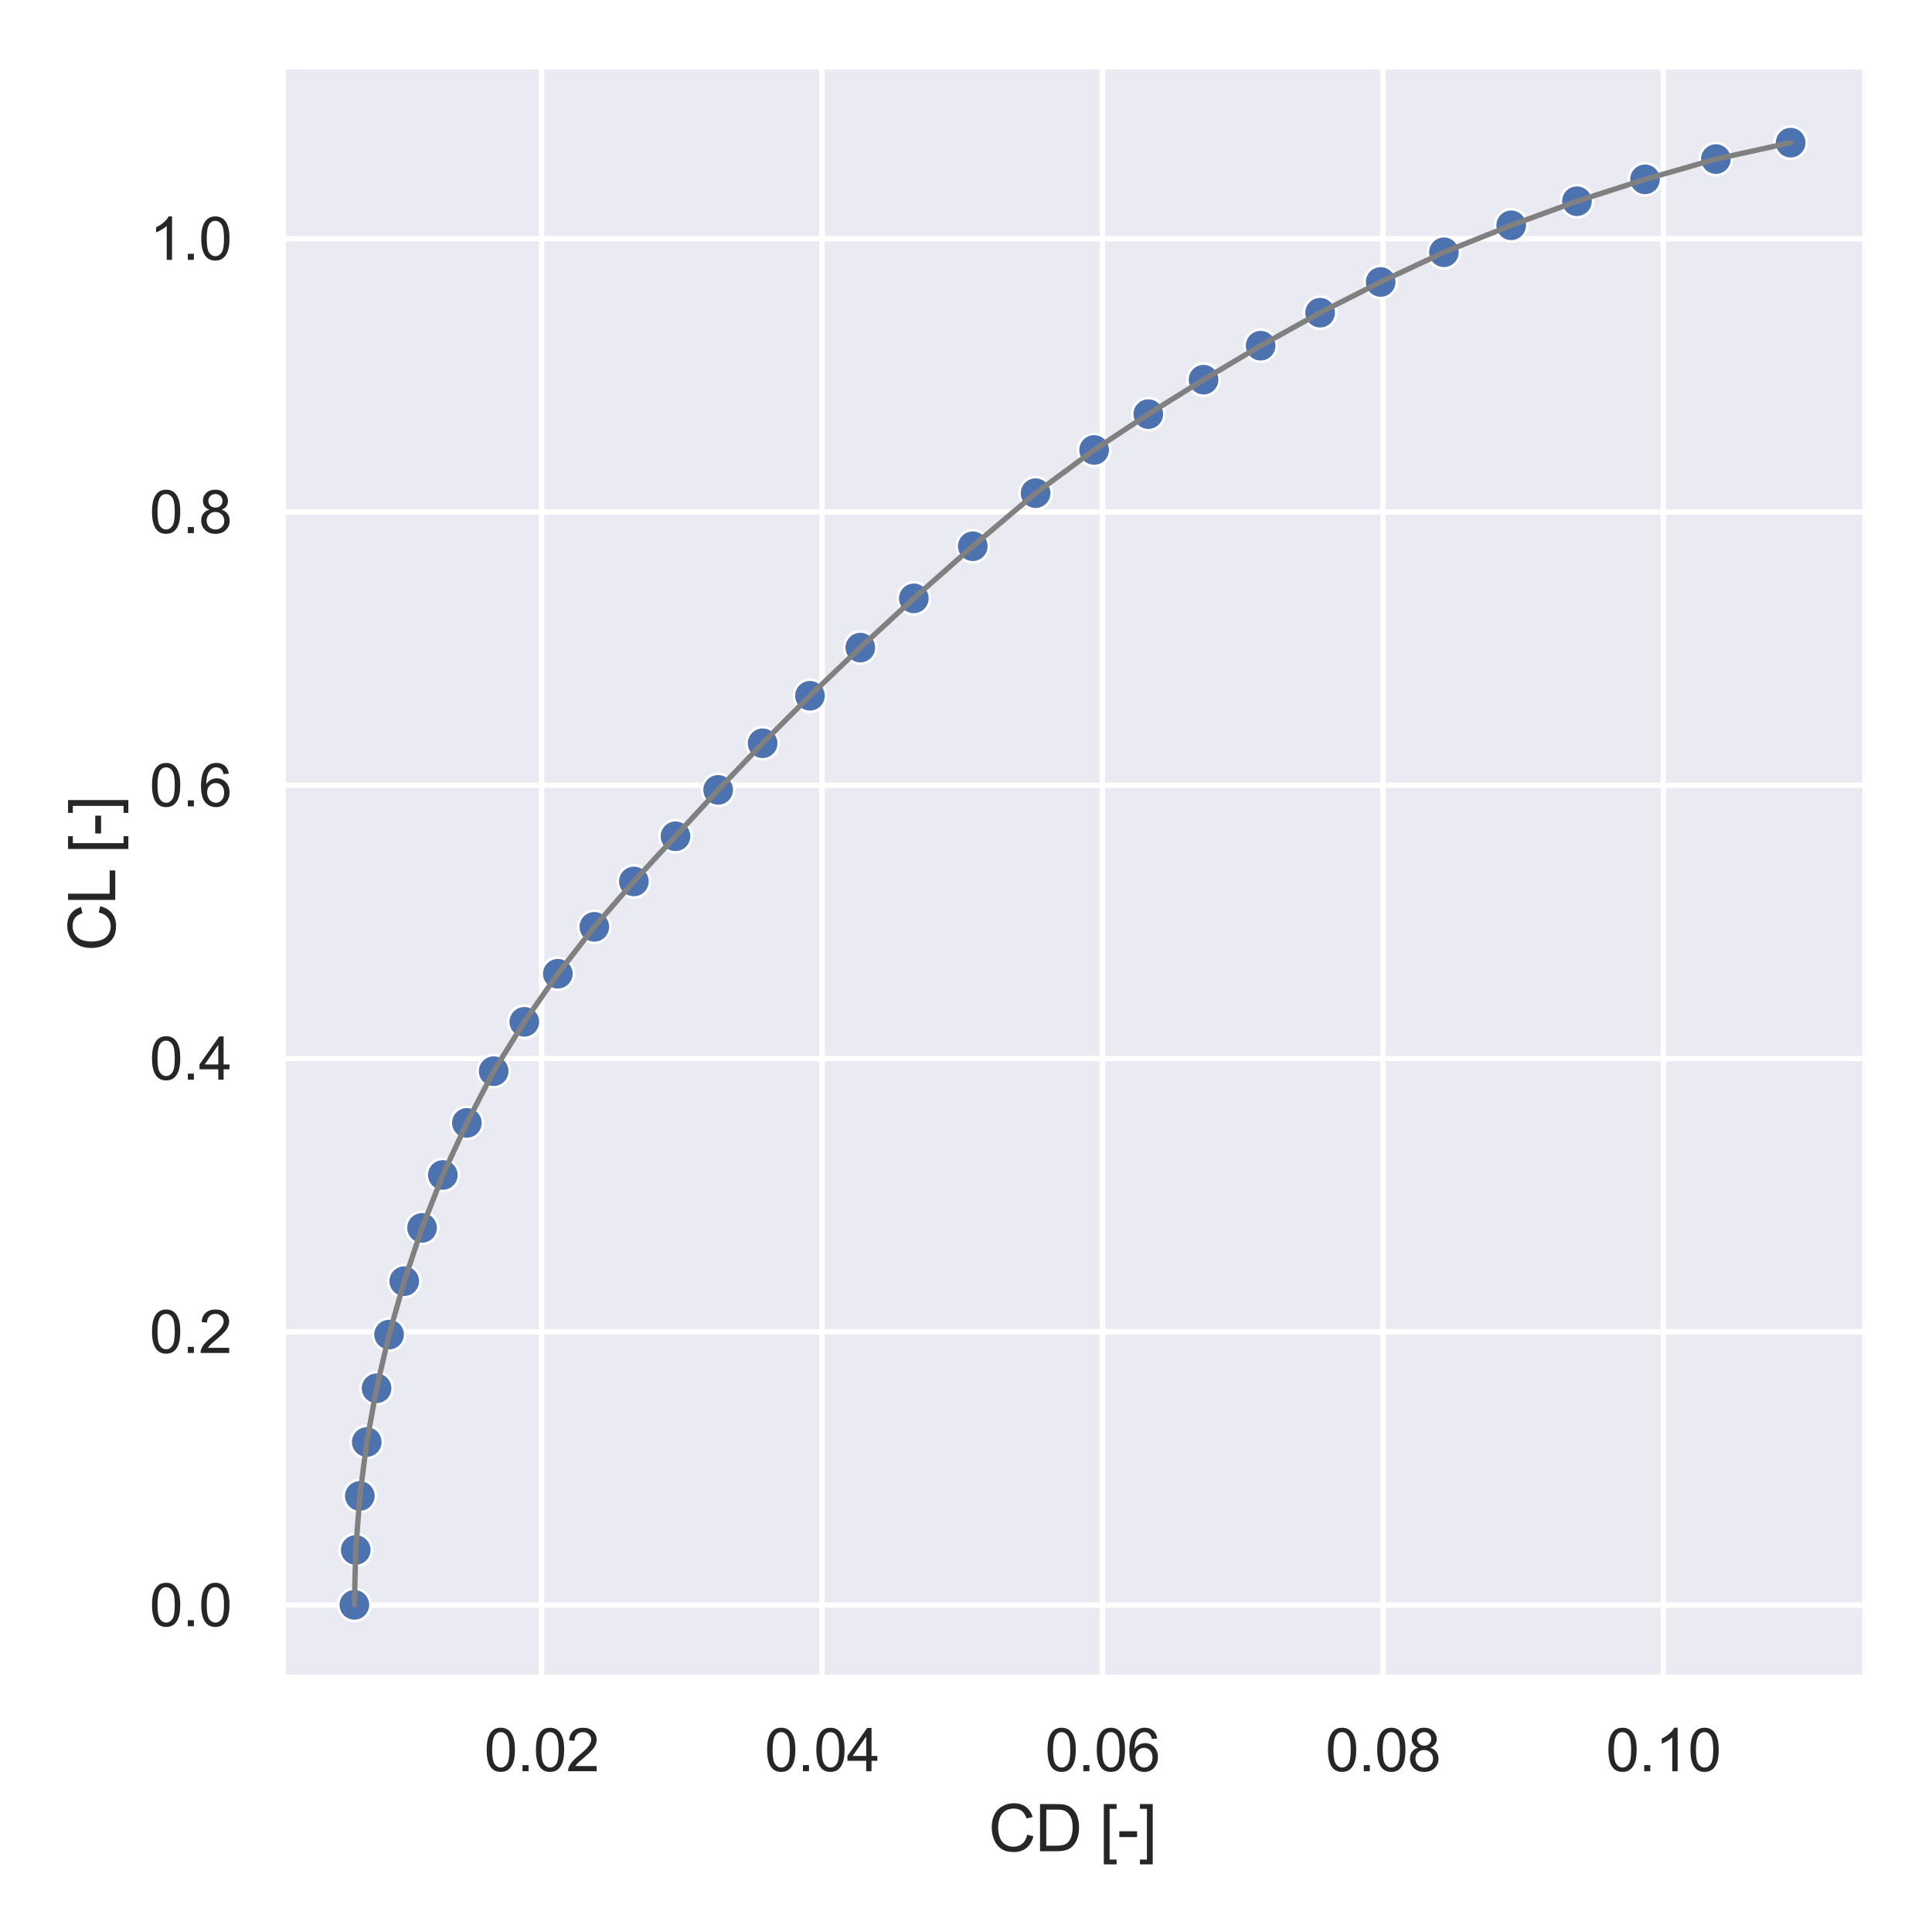 <?xml version="1.0" encoding="utf-8" standalone="no"?>
<!DOCTYPE svg PUBLIC "-//W3C//DTD SVG 1.1//EN"
  "http://www.w3.org/Graphics/SVG/1.1/DTD/svg11.dtd">
<svg xmlns:xlink="http://www.w3.org/1999/xlink" width="360pt" height="360pt" viewBox="0 0 360 360" xmlns="http://www.w3.org/2000/svg" version="1.1">
 <defs>
  <style type="text/css">*{stroke-linejoin: round; stroke-linecap: butt}</style>
 </defs>
 <g id="figure_1">
  <g id="patch_1">
   <path d="M 0 360 
L 360 360 
L 360 0 
L 0 0 
z
" style="fill: #ffffff"/>
  </g>
  <g id="axes_1">
   <g id="patch_2">
    <path d="M 52.65 312.66 
L 347.04 312.66 
L 347.04 12.96 
L 52.65 12.96 
z
" style="fill: #eaeaf2"/>
   </g>
   <g id="matplotlib.axis_1">
    <g id="xtick_1">
     <g id="line2d_1">
      <path d="M 100.924 312.66 
L 100.924 12.96 
" clip-path="url(#pe543afd18e)" style="fill: none; stroke: #ffffff; stroke-linecap: round"/>
     </g>
     <g id="text_1">
      <!-- 0.02 -->
      <g style="fill: #262626" transform="translate(90.22 330.034) scale(0.11 -0.11)">
       <defs>
        <path id="ArialMT-30" d="M 266 2259 
Q 266 3072 433 3567 
Q 600 4063 929 4331 
Q 1259 4600 1759 4600 
Q 2128 4600 2406 4451 
Q 2684 4303 2865 4023 
Q 3047 3744 3150 3342 
Q 3253 2941 3253 2259 
Q 3253 1453 3087 958 
Q 2922 463 2592 192 
Q 2263 -78 1759 -78 
Q 1097 -78 719 397 
Q 266 969 266 2259 
z
M 844 2259 
Q 844 1131 1108 757 
Q 1372 384 1759 384 
Q 2147 384 2411 759 
Q 2675 1134 2675 2259 
Q 2675 3391 2411 3762 
Q 2147 4134 1753 4134 
Q 1366 4134 1134 3806 
Q 844 3388 844 2259 
z
" transform="scale(0.016)"/>
        <path id="ArialMT-2e" d="M 581 0 
L 581 641 
L 1222 641 
L 1222 0 
L 581 0 
z
" transform="scale(0.016)"/>
        <path id="ArialMT-32" d="M 3222 541 
L 3222 0 
L 194 0 
Q 188 203 259 391 
Q 375 700 629 1000 
Q 884 1300 1366 1694 
Q 2113 2306 2375 2664 
Q 2638 3022 2638 3341 
Q 2638 3675 2398 3904 
Q 2159 4134 1775 4134 
Q 1369 4134 1125 3890 
Q 881 3647 878 3216 
L 300 3275 
Q 359 3922 746 4261 
Q 1134 4600 1788 4600 
Q 2447 4600 2831 4234 
Q 3216 3869 3216 3328 
Q 3216 3053 3103 2787 
Q 2991 2522 2730 2228 
Q 2469 1934 1863 1422 
Q 1356 997 1212 845 
Q 1069 694 975 541 
L 3222 541 
z
" transform="scale(0.016)"/>
       </defs>
       <use xlink:href="#ArialMT-30"/>
       <use xlink:href="#ArialMT-2e" x="55.615"/>
       <use xlink:href="#ArialMT-30" x="83.398"/>
       <use xlink:href="#ArialMT-32" x="139.014"/>
      </g>
     </g>
    </g>
    <g id="xtick_2">
     <g id="line2d_2">
      <path d="M 153.177 312.66 
L 153.177 12.96 
" clip-path="url(#pe543afd18e)" style="fill: none; stroke: #ffffff; stroke-linecap: round"/>
     </g>
     <g id="text_2">
      <!-- 0.04 -->
      <g style="fill: #262626" transform="translate(142.474 330.034) scale(0.11 -0.11)">
       <defs>
        <path id="ArialMT-34" d="M 2069 0 
L 2069 1097 
L 81 1097 
L 81 1613 
L 2172 4581 
L 2631 4581 
L 2631 1613 
L 3250 1613 
L 3250 1097 
L 2631 1097 
L 2631 0 
L 2069 0 
z
M 2069 1613 
L 2069 3678 
L 634 1613 
L 2069 1613 
z
" transform="scale(0.016)"/>
       </defs>
       <use xlink:href="#ArialMT-30"/>
       <use xlink:href="#ArialMT-2e" x="55.615"/>
       <use xlink:href="#ArialMT-30" x="83.398"/>
       <use xlink:href="#ArialMT-34" x="139.014"/>
      </g>
     </g>
    </g>
    <g id="xtick_3">
     <g id="line2d_3">
      <path d="M 205.431 312.66 
L 205.431 12.96 
" clip-path="url(#pe543afd18e)" style="fill: none; stroke: #ffffff; stroke-linecap: round"/>
     </g>
     <g id="text_3">
      <!-- 0.06 -->
      <g style="fill: #262626" transform="translate(194.727 330.034) scale(0.11 -0.11)">
       <defs>
        <path id="ArialMT-36" d="M 3184 3459 
L 2625 3416 
Q 2550 3747 2413 3897 
Q 2184 4138 1850 4138 
Q 1581 4138 1378 3988 
Q 1113 3794 959 3422 
Q 806 3050 800 2363 
Q 1003 2672 1297 2822 
Q 1591 2972 1913 2972 
Q 2475 2972 2870 2558 
Q 3266 2144 3266 1488 
Q 3266 1056 3080 686 
Q 2894 316 2569 119 
Q 2244 -78 1831 -78 
Q 1128 -78 684 439 
Q 241 956 241 2144 
Q 241 3472 731 4075 
Q 1159 4600 1884 4600 
Q 2425 4600 2770 4297 
Q 3116 3994 3184 3459 
z
M 888 1484 
Q 888 1194 1011 928 
Q 1134 663 1356 523 
Q 1578 384 1822 384 
Q 2178 384 2434 671 
Q 2691 959 2691 1453 
Q 2691 1928 2437 2201 
Q 2184 2475 1800 2475 
Q 1419 2475 1153 2201 
Q 888 1928 888 1484 
z
" transform="scale(0.016)"/>
       </defs>
       <use xlink:href="#ArialMT-30"/>
       <use xlink:href="#ArialMT-2e" x="55.615"/>
       <use xlink:href="#ArialMT-30" x="83.398"/>
       <use xlink:href="#ArialMT-36" x="139.014"/>
      </g>
     </g>
    </g>
    <g id="xtick_4">
     <g id="line2d_4">
      <path d="M 257.685 312.66 
L 257.685 12.96 
" clip-path="url(#pe543afd18e)" style="fill: none; stroke: #ffffff; stroke-linecap: round"/>
     </g>
     <g id="text_4">
      <!-- 0.08 -->
      <g style="fill: #262626" transform="translate(246.981 330.034) scale(0.11 -0.11)">
       <defs>
        <path id="ArialMT-38" d="M 1131 2484 
Q 781 2613 612 2850 
Q 444 3088 444 3419 
Q 444 3919 803 4259 
Q 1163 4600 1759 4600 
Q 2359 4600 2725 4251 
Q 3091 3903 3091 3403 
Q 3091 3084 2923 2848 
Q 2756 2613 2416 2484 
Q 2838 2347 3058 2040 
Q 3278 1734 3278 1309 
Q 3278 722 2862 322 
Q 2447 -78 1769 -78 
Q 1091 -78 675 323 
Q 259 725 259 1325 
Q 259 1772 486 2073 
Q 713 2375 1131 2484 
z
M 1019 3438 
Q 1019 3113 1228 2906 
Q 1438 2700 1772 2700 
Q 2097 2700 2305 2904 
Q 2513 3109 2513 3406 
Q 2513 3716 2298 3927 
Q 2084 4138 1766 4138 
Q 1444 4138 1231 3931 
Q 1019 3725 1019 3438 
z
M 838 1322 
Q 838 1081 952 856 
Q 1066 631 1291 507 
Q 1516 384 1775 384 
Q 2178 384 2440 643 
Q 2703 903 2703 1303 
Q 2703 1709 2433 1975 
Q 2163 2241 1756 2241 
Q 1359 2241 1098 1978 
Q 838 1716 838 1322 
z
" transform="scale(0.016)"/>
       </defs>
       <use xlink:href="#ArialMT-30"/>
       <use xlink:href="#ArialMT-2e" x="55.615"/>
       <use xlink:href="#ArialMT-30" x="83.398"/>
       <use xlink:href="#ArialMT-38" x="139.014"/>
      </g>
     </g>
    </g>
    <g id="xtick_5">
     <g id="line2d_5">
      <path d="M 309.938 312.66 
L 309.938 12.96 
" clip-path="url(#pe543afd18e)" style="fill: none; stroke: #ffffff; stroke-linecap: round"/>
     </g>
     <g id="text_5">
      <!-- 0.10 -->
      <g style="fill: #262626" transform="translate(299.235 330.034) scale(0.11 -0.11)">
       <defs>
        <path id="ArialMT-31" d="M 2384 0 
L 1822 0 
L 1822 3584 
Q 1619 3391 1289 3197 
Q 959 3003 697 2906 
L 697 3450 
Q 1169 3672 1522 3987 
Q 1875 4303 2022 4600 
L 2384 4600 
L 2384 0 
z
" transform="scale(0.016)"/>
       </defs>
       <use xlink:href="#ArialMT-30"/>
       <use xlink:href="#ArialMT-2e" x="55.615"/>
       <use xlink:href="#ArialMT-31" x="83.398"/>
       <use xlink:href="#ArialMT-30" x="139.014"/>
      </g>
     </g>
    </g>
    <g id="text_6">
     <!-- CD [-] -->
     <g style="fill: #262626" transform="translate(184.18 344.955) scale(0.12 -0.12)">
      <defs>
       <path id="ArialMT-43" d="M 3763 1606 
L 4369 1453 
Q 4178 706 3683 314 
Q 3188 -78 2472 -78 
Q 1731 -78 1267 223 
Q 803 525 561 1097 
Q 319 1669 319 2325 
Q 319 3041 592 3573 
Q 866 4106 1370 4382 
Q 1875 4659 2481 4659 
Q 3169 4659 3637 4309 
Q 4106 3959 4291 3325 
L 3694 3184 
Q 3534 3684 3231 3912 
Q 2928 4141 2469 4141 
Q 1941 4141 1586 3887 
Q 1231 3634 1087 3207 
Q 944 2781 944 2328 
Q 944 1744 1114 1308 
Q 1284 872 1643 656 
Q 2003 441 2422 441 
Q 2931 441 3284 734 
Q 3638 1028 3763 1606 
z
" transform="scale(0.016)"/>
       <path id="ArialMT-44" d="M 494 0 
L 494 4581 
L 2072 4581 
Q 2606 4581 2888 4516 
Q 3281 4425 3559 4188 
Q 3922 3881 4101 3404 
Q 4281 2928 4281 2316 
Q 4281 1794 4159 1391 
Q 4038 988 3847 723 
Q 3656 459 3429 307 
Q 3203 156 2883 78 
Q 2563 0 2147 0 
L 494 0 
z
M 1100 541 
L 2078 541 
Q 2531 541 2789 625 
Q 3047 709 3200 863 
Q 3416 1078 3536 1442 
Q 3656 1806 3656 2325 
Q 3656 3044 3420 3430 
Q 3184 3816 2847 3947 
Q 2603 4041 2063 4041 
L 1100 4041 
L 1100 541 
z
" transform="scale(0.016)"/>
       <path id="ArialMT-20" transform="scale(0.016)"/>
       <path id="ArialMT-5b" d="M 434 -1272 
L 434 4581 
L 1675 4581 
L 1675 4116 
L 997 4116 
L 997 -806 
L 1675 -806 
L 1675 -1272 
L 434 -1272 
z
" transform="scale(0.016)"/>
       <path id="ArialMT-2d" d="M 203 1375 
L 203 1941 
L 1931 1941 
L 1931 1375 
L 203 1375 
z
" transform="scale(0.016)"/>
       <path id="ArialMT-5d" d="M 1363 -1272 
L 122 -1272 
L 122 -806 
L 800 -806 
L 800 4116 
L 122 4116 
L 122 4581 
L 1363 4581 
L 1363 -1272 
z
" transform="scale(0.016)"/>
      </defs>
      <use xlink:href="#ArialMT-43"/>
      <use xlink:href="#ArialMT-44" x="72.217"/>
      <use xlink:href="#ArialMT-20" x="144.434"/>
      <use xlink:href="#ArialMT-5b" x="172.217"/>
      <use xlink:href="#ArialMT-2d" x="200"/>
      <use xlink:href="#ArialMT-5d" x="233.301"/>
     </g>
    </g>
   </g>
   <g id="matplotlib.axis_2">
    <g id="ytick_1">
     <g id="line2d_6">
      <path d="M 52.65 299.086 
L 347.04 299.086 
" clip-path="url(#pe543afd18e)" style="fill: none; stroke: #ffffff; stroke-linecap: round"/>
     </g>
     <g id="text_7">
      <!-- 0.0 -->
      <g style="fill: #262626" transform="translate(27.86 303.023) scale(0.11 -0.11)">
       <use xlink:href="#ArialMT-30"/>
       <use xlink:href="#ArialMT-2e" x="55.615"/>
       <use xlink:href="#ArialMT-30" x="83.398"/>
      </g>
     </g>
    </g>
    <g id="ytick_2">
     <g id="line2d_7">
      <path d="M 52.65 248.165 
L 347.04 248.165 
" clip-path="url(#pe543afd18e)" style="fill: none; stroke: #ffffff; stroke-linecap: round"/>
     </g>
     <g id="text_8">
      <!-- 0.2 -->
      <g style="fill: #262626" transform="translate(27.86 252.102) scale(0.11 -0.11)">
       <use xlink:href="#ArialMT-30"/>
       <use xlink:href="#ArialMT-2e" x="55.615"/>
       <use xlink:href="#ArialMT-32" x="83.398"/>
      </g>
     </g>
    </g>
    <g id="ytick_3">
     <g id="line2d_8">
      <path d="M 52.65 197.244 
L 347.04 197.244 
" clip-path="url(#pe543afd18e)" style="fill: none; stroke: #ffffff; stroke-linecap: round"/>
     </g>
     <g id="text_9">
      <!-- 0.4 -->
      <g style="fill: #262626" transform="translate(27.86 201.181) scale(0.11 -0.11)">
       <use xlink:href="#ArialMT-30"/>
       <use xlink:href="#ArialMT-2e" x="55.615"/>
       <use xlink:href="#ArialMT-34" x="83.398"/>
      </g>
     </g>
    </g>
    <g id="ytick_4">
     <g id="line2d_9">
      <path d="M 52.65 146.323 
L 347.04 146.323 
" clip-path="url(#pe543afd18e)" style="fill: none; stroke: #ffffff; stroke-linecap: round"/>
     </g>
     <g id="text_10">
      <!-- 0.6 -->
      <g style="fill: #262626" transform="translate(27.86 150.26) scale(0.11 -0.11)">
       <use xlink:href="#ArialMT-30"/>
       <use xlink:href="#ArialMT-2e" x="55.615"/>
       <use xlink:href="#ArialMT-36" x="83.398"/>
      </g>
     </g>
    </g>
    <g id="ytick_5">
     <g id="line2d_10">
      <path d="M 52.65 95.403 
L 347.04 95.403 
" clip-path="url(#pe543afd18e)" style="fill: none; stroke: #ffffff; stroke-linecap: round"/>
     </g>
     <g id="text_11">
      <!-- 0.8 -->
      <g style="fill: #262626" transform="translate(27.86 99.339) scale(0.11 -0.11)">
       <use xlink:href="#ArialMT-30"/>
       <use xlink:href="#ArialMT-2e" x="55.615"/>
       <use xlink:href="#ArialMT-38" x="83.398"/>
      </g>
     </g>
    </g>
    <g id="ytick_6">
     <g id="line2d_11">
      <path d="M 52.65 44.482 
L 347.04 44.482 
" clip-path="url(#pe543afd18e)" style="fill: none; stroke: #ffffff; stroke-linecap: round"/>
     </g>
     <g id="text_12">
      <!-- 1.0 -->
      <g style="fill: #262626" transform="translate(27.86 48.419) scale(0.11 -0.11)">
       <use xlink:href="#ArialMT-31"/>
       <use xlink:href="#ArialMT-2e" x="55.615"/>
       <use xlink:href="#ArialMT-30" x="83.398"/>
      </g>
     </g>
    </g>
    <g id="text_13">
     <!-- CL [-] -->
     <g style="fill: #262626" transform="translate(21.475 177.253) rotate(-90) scale(0.12 -0.12)">
      <defs>
       <path id="ArialMT-4c" d="M 469 0 
L 469 4581 
L 1075 4581 
L 1075 541 
L 3331 541 
L 3331 0 
L 469 0 
z
" transform="scale(0.016)"/>
      </defs>
      <use xlink:href="#ArialMT-43"/>
      <use xlink:href="#ArialMT-4c" x="72.217"/>
      <use xlink:href="#ArialMT-20" x="124.082"/>
      <use xlink:href="#ArialMT-5b" x="151.865"/>
      <use xlink:href="#ArialMT-2d" x="179.648"/>
      <use xlink:href="#ArialMT-5d" x="212.949"/>
     </g>
    </g>
   </g>
   <g id="PathCollection_1">
    <defs>
     <path id="m85a6aaf766" d="M 0 3 
C 0.796 3 1.559 2.684 2.121 2.121 
C 2.684 1.559 3 0.796 3 0 
C 3 -0.796 2.684 -1.559 2.121 -2.121 
C 1.559 -2.684 0.796 -3 0 -3 
C -0.796 -3 -1.559 -2.684 -2.121 -2.121 
C -2.684 -1.559 -3 -0.796 -3 0 
C -3 0.796 -2.684 1.559 -2.121 2.121 
C -1.559 2.684 -0.796 3 0 3 
z
" style="stroke: #ffffff; stroke-width: 0.48"/>
    </defs>
    <g clip-path="url(#pe543afd18e)">
     <use xlink:href="#m85a6aaf766" x="66.031" y="299.037" style="fill: #4c72b0; stroke: #ffffff; stroke-width: 0.48"/>
     <use xlink:href="#m85a6aaf766" x="66.287" y="288.814" style="fill: #4c72b0; stroke: #ffffff; stroke-width: 0.48"/>
     <use xlink:href="#m85a6aaf766" x="67.05" y="278.751" style="fill: #4c72b0; stroke: #ffffff; stroke-width: 0.48"/>
     <use xlink:href="#m85a6aaf766" x="68.338" y="268.703" style="fill: #4c72b0; stroke: #ffffff; stroke-width: 0.48"/>
     <use xlink:href="#m85a6aaf766" x="70.167" y="258.691" style="fill: #4c72b0; stroke: #ffffff; stroke-width: 0.48"/>
     <use xlink:href="#m85a6aaf766" x="72.5" y="248.681" style="fill: #4c72b0; stroke: #ffffff; stroke-width: 0.48"/>
     <use xlink:href="#m85a6aaf766" x="75.327" y="238.728" style="fill: #4c72b0; stroke: #ffffff; stroke-width: 0.48"/>
     <use xlink:href="#m85a6aaf766" x="78.643" y="228.798" style="fill: #4c72b0; stroke: #ffffff; stroke-width: 0.48"/>
     <use xlink:href="#m85a6aaf766" x="82.512" y="218.94" style="fill: #4c72b0; stroke: #ffffff; stroke-width: 0.48"/>
     <use xlink:href="#m85a6aaf766" x="86.993" y="209.235" style="fill: #4c72b0; stroke: #ffffff; stroke-width: 0.48"/>
     <use xlink:href="#m85a6aaf766" x="91.988" y="199.598" style="fill: #4c72b0; stroke: #ffffff; stroke-width: 0.48"/>
     <use xlink:href="#m85a6aaf766" x="97.7" y="190.404" style="fill: #4c72b0; stroke: #ffffff; stroke-width: 0.48"/>
     <use xlink:href="#m85a6aaf766" x="103.947" y="181.441" style="fill: #4c72b0; stroke: #ffffff; stroke-width: 0.48"/>
     <use xlink:href="#m85a6aaf766" x="110.745" y="172.701" style="fill: #4c72b0; stroke: #ffffff; stroke-width: 0.48"/>
     <use xlink:href="#m85a6aaf766" x="118.115" y="164.244" style="fill: #4c72b0; stroke: #ffffff; stroke-width: 0.48"/>
     <use xlink:href="#m85a6aaf766" x="125.87" y="155.824" style="fill: #4c72b0; stroke: #ffffff; stroke-width: 0.48"/>
     <use xlink:href="#m85a6aaf766" x="133.82" y="147.185" style="fill: #4c72b0; stroke: #ffffff; stroke-width: 0.48"/>
     <use xlink:href="#m85a6aaf766" x="142.102" y="138.494" style="fill: #4c72b0; stroke: #ffffff; stroke-width: 0.48"/>
     <use xlink:href="#m85a6aaf766" x="150.925" y="129.645" style="fill: #4c72b0; stroke: #ffffff; stroke-width: 0.48"/>
     <use xlink:href="#m85a6aaf766" x="160.307" y="120.669" style="fill: #4c72b0; stroke: #ffffff; stroke-width: 0.48"/>
     <use xlink:href="#m85a6aaf766" x="170.277" y="111.496" style="fill: #4c72b0; stroke: #ffffff; stroke-width: 0.48"/>
     <use xlink:href="#m85a6aaf766" x="181.266" y="101.782" style="fill: #4c72b0; stroke: #ffffff; stroke-width: 0.48"/>
     <use xlink:href="#m85a6aaf766" x="192.966" y="91.897" style="fill: #4c72b0; stroke: #ffffff; stroke-width: 0.48"/>
     <use xlink:href="#m85a6aaf766" x="203.876" y="83.846" style="fill: #4c72b0; stroke: #ffffff; stroke-width: 0.48"/>
     <use xlink:href="#m85a6aaf766" x="213.969" y="77.165" style="fill: #4c72b0; stroke: #ffffff; stroke-width: 0.48"/>
     <use xlink:href="#m85a6aaf766" x="224.268" y="70.745" style="fill: #4c72b0; stroke: #ffffff; stroke-width: 0.48"/>
     <use xlink:href="#m85a6aaf766" x="234.897" y="64.415" style="fill: #4c72b0; stroke: #ffffff; stroke-width: 0.48"/>
     <use xlink:href="#m85a6aaf766" x="245.982" y="58.269" style="fill: #4c72b0; stroke: #ffffff; stroke-width: 0.48"/>
     <use xlink:href="#m85a6aaf766" x="257.264" y="52.541" style="fill: #4c72b0; stroke: #ffffff; stroke-width: 0.48"/>
     <use xlink:href="#m85a6aaf766" x="269.05" y="47.011" style="fill: #4c72b0; stroke: #ffffff; stroke-width: 0.48"/>
     <use xlink:href="#m85a6aaf766" x="281.588" y="41.982" style="fill: #4c72b0; stroke: #ffffff; stroke-width: 0.48"/>
     <use xlink:href="#m85a6aaf766" x="293.839" y="37.499" style="fill: #4c72b0; stroke: #ffffff; stroke-width: 0.48"/>
     <use xlink:href="#m85a6aaf766" x="306.521" y="33.421" style="fill: #4c72b0; stroke: #ffffff; stroke-width: 0.48"/>
     <use xlink:href="#m85a6aaf766" x="319.73" y="29.643" style="fill: #4c72b0; stroke: #ffffff; stroke-width: 0.48"/>
     <use xlink:href="#m85a6aaf766" x="333.659" y="26.583" style="fill: #4c72b0; stroke: #ffffff; stroke-width: 0.48"/>
    </g>
   </g>
   <g id="line2d_12">
    <path d="M 66.031 299.037 
L 66.287 288.814 
L 67.05 278.751 
L 68.338 268.703 
L 70.167 258.691 
L 72.5 248.681 
L 75.327 238.728 
L 78.643 228.798 
L 82.512 218.94 
L 86.993 209.235 
L 91.988 199.598 
L 97.7 190.404 
L 103.947 181.441 
L 110.745 172.701 
L 118.115 164.244 
L 125.87 155.824 
L 133.82 147.185 
L 142.102 138.494 
L 150.925 129.645 
L 160.307 120.669 
L 170.277 111.496 
L 181.266 101.782 
L 192.966 91.897 
L 203.876 83.846 
L 213.969 77.165 
L 224.268 70.745 
L 234.897 64.415 
L 245.982 58.269 
L 257.264 52.541 
L 269.05 47.011 
L 281.588 41.982 
L 293.839 37.499 
L 306.521 33.421 
L 319.73 29.643 
L 333.659 26.583 
" clip-path="url(#pe543afd18e)" style="fill: none; stroke: #808080; stroke-linecap: round"/>
   </g>
   <g id="patch_3">
    <path d="M 52.65 312.66 
L 52.65 12.96 
" style="fill: none; stroke: #ffffff; stroke-width: 1.25; stroke-linejoin: miter; stroke-linecap: square"/>
   </g>
   <g id="patch_4">
    <path d="M 52.65 312.66 
L 347.04 312.66 
" style="fill: none; stroke: #ffffff; stroke-width: 1.25; stroke-linejoin: miter; stroke-linecap: square"/>
   </g>
  </g>
 </g>
 <defs>
  <clipPath id="pe543afd18e">
   <rect x="52.65" y="12.96" width="294.39" height="299.7"/>
  </clipPath>
 </defs>
</svg>
